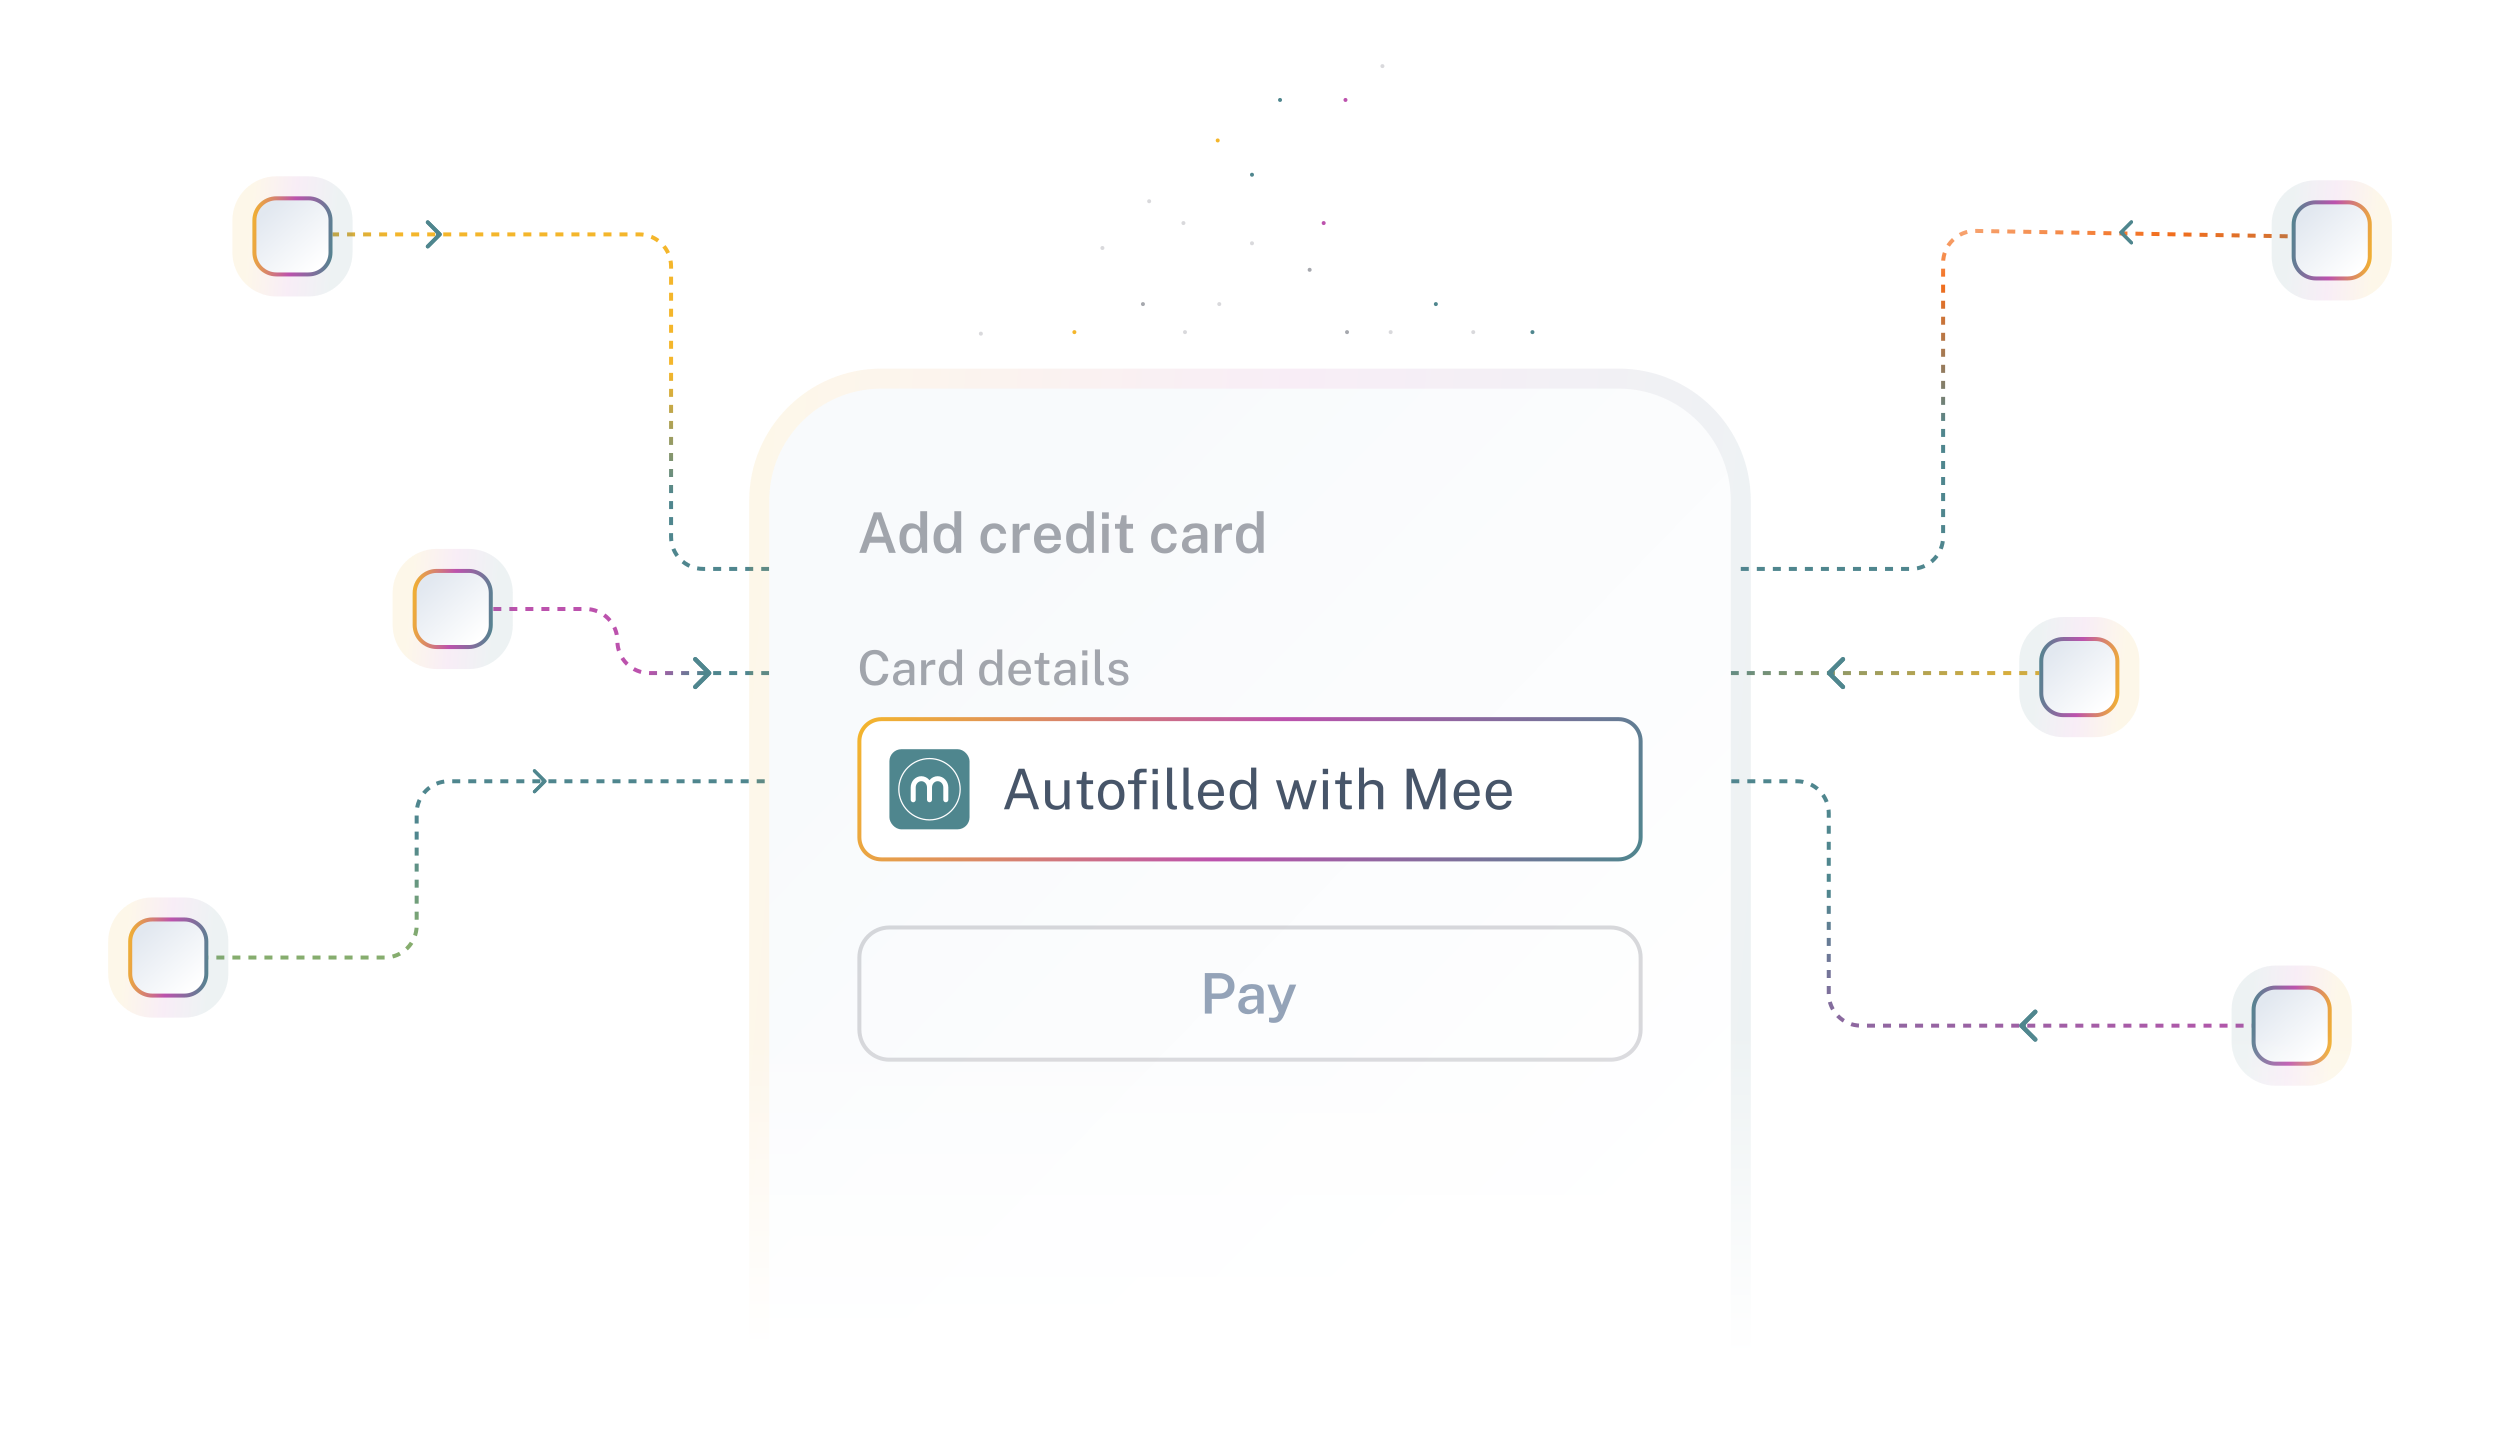 <svg width="624" height="360" viewBox="0 0 624 360" fill="none" xmlns="http://www.w3.org/2000/svg">
<g clip-path="url(#clip0_8013_59)">
<path d="M434.5 142C455.186 142 469.103 142 477.001 142C481.419 142 485 138.418 485 134V65.638C485 61.166 488.666 57.563 493.137 57.639L572.5 59" stroke="url(#paint0_linear_8013_59)" stroke-dasharray="2 2"/>
<path d="M192 168H162.101C157.683 168 154.101 164.419 154.101 160V160C154.101 155.582 150.52 152 146.101 152H113" stroke="url(#paint1_linear_8013_59)" stroke-dasharray="2 2"/>
<path d="M225 260H373.493C377.911 260 381.493 256.419 381.493 252.001C381.493 241.056 381.493 229.603 381.493 218.991" stroke="url(#paint2_linear_8013_59)" stroke-dasharray="2 2"/>
<path d="M432 168.001L518.5 168" stroke="url(#paint3_linear_8013_59)" stroke-dasharray="2 2"/>
<path d="M572 256L464.458 256C460.039 256 456.458 252.419 456.458 248L456.458 203C456.458 198.582 452.876 195 448.458 195L432 195" stroke="url(#paint4_linear_8013_59)" stroke-dasharray="2 2"/>
<g filter="url(#filter0_f_8013_59)">
<path d="M529.119 57.712L531.712 55.119C531.871 54.96 532.129 54.96 532.288 55.119C532.447 55.278 532.447 55.536 532.288 55.696L530.391 57.593C530.123 57.911 530.105 58.087 530.391 58.407L532.288 60.304C532.447 60.464 532.447 60.722 532.288 60.881C532.129 61.04 531.871 61.04 531.712 60.881L529.119 58.288C528.96 58.129 528.96 57.871 529.119 57.712Z" fill="#4F868E"/>
</g>
<path d="M529.119 57.712L531.712 55.119C531.871 54.96 532.129 54.96 532.288 55.119C532.447 55.278 532.447 55.536 532.288 55.696L530.391 57.593C530.123 57.911 530.105 58.087 530.391 58.407L532.288 60.304C532.447 60.464 532.447 60.722 532.288 60.881C532.129 61.04 531.871 61.04 531.712 60.881L529.119 58.288C528.96 58.129 528.96 57.871 529.119 57.712Z" fill="#4F868E"/>
<g filter="url(#filter1_f_8013_59)">
<path d="M428.288 275.004L430.881 272.412C431.04 272.253 431.04 271.995 430.881 271.836C430.721 271.677 430.464 271.677 430.304 271.836L428.407 273.733C428.088 274.001 427.913 274.018 427.592 273.733L425.695 271.836C425.536 271.677 425.278 271.677 425.119 271.836C424.96 271.995 424.96 272.253 425.119 272.412L427.712 275.004C427.871 275.163 428.129 275.163 428.288 275.004Z" fill="#4F868E"/>
</g>
<path d="M428.288 275.004L430.881 272.412C431.04 272.253 431.04 271.995 430.881 271.836C430.721 271.677 430.464 271.677 430.304 271.836L428.407 273.733C428.088 274.001 427.913 274.018 427.592 273.733L425.695 271.836C425.536 271.677 425.278 271.677 425.119 271.836C424.96 271.995 424.96 272.253 425.119 272.412L427.712 275.004C427.871 275.163 428.129 275.163 428.288 275.004Z" fill="#4F868E"/>
<g filter="url(#filter2_f_8013_59)">
<path d="M456.159 167.616L459.616 164.16C459.828 163.947 460.172 163.947 460.384 164.16C460.596 164.372 460.596 164.716 460.384 164.928L457.854 167.457C457.497 167.882 457.474 168.116 457.854 168.544L460.384 171.073C460.596 171.285 460.596 171.629 460.384 171.841C460.172 172.054 459.828 172.054 459.616 171.841L456.159 168.385C455.947 168.172 455.947 167.829 456.159 167.616Z" fill="#4F868E"/>
</g>
<path d="M456.159 167.616L459.616 164.16C459.828 163.947 460.172 163.947 460.384 164.16C460.596 164.372 460.596 164.716 460.384 164.928L457.854 167.457C457.497 167.882 457.474 168.116 457.854 168.544L460.384 171.073C460.596 171.285 460.596 171.629 460.384 171.841C460.172 172.054 459.828 172.054 459.616 171.841L456.159 168.385C455.947 168.172 455.947 167.829 456.159 167.616Z" fill="#4F868E"/>
<path d="M192 142L175.5 142C171.082 142 167.5 138.418 167.5 134L167.5 66.5C167.5 62.082 163.918 58.5 159.5 58.5L73 58.5" stroke="url(#paint5_linear_8013_59)" stroke-dasharray="2 2"/>
<g filter="url(#filter3_f_8013_59)">
<path d="M136.288 194.712L133.695 192.119C133.536 191.96 133.278 191.96 133.119 192.119C132.96 192.278 132.96 192.536 133.119 192.695L135.016 194.593C135.284 194.911 135.302 195.087 135.016 195.407L133.119 197.305C132.96 197.464 132.96 197.722 133.119 197.881C133.278 198.04 133.536 198.04 133.695 197.881L136.288 195.288C136.447 195.129 136.447 194.871 136.288 194.712Z" fill="#4F868E"/>
</g>
<path d="M136.288 194.712L133.695 192.119C133.536 191.96 133.278 191.96 133.119 192.119C132.96 192.278 132.96 192.536 133.119 192.695L135.016 194.593C135.284 194.911 135.302 195.087 135.016 195.407L133.119 197.305C132.96 197.464 132.96 197.722 133.119 197.881C133.278 198.04 133.536 198.04 133.695 197.881L136.288 195.288C136.447 195.129 136.447 194.871 136.288 194.712Z" fill="#4F868E"/>
<g filter="url(#filter4_f_8013_59)">
<path d="M177.384 167.616L173.927 164.159C173.715 163.947 173.371 163.947 173.159 164.159C172.947 164.371 172.947 164.715 173.159 164.927L175.689 167.457C176.046 167.882 176.069 168.116 175.689 168.543L173.159 171.073C172.947 171.285 172.947 171.629 173.159 171.841C173.371 172.053 173.715 172.053 173.927 171.841L177.384 168.384C177.596 168.172 177.596 167.828 177.384 167.616Z" fill="#4F868E"/>
</g>
<path d="M177.384 167.616L173.927 164.159C173.715 163.947 173.371 163.947 173.159 164.159C172.947 164.371 172.947 164.715 173.159 164.927L175.689 167.457C176.046 167.882 176.069 168.116 175.689 168.543L173.159 171.073C172.947 171.285 172.947 171.629 173.159 171.841C173.371 172.053 173.715 172.053 173.927 171.841L177.384 168.384C177.596 168.172 177.596 167.828 177.384 167.616Z" fill="#4F868E"/>
<g filter="url(#filter5_f_8013_59)">
<path d="M110.12 58.164L107.096 55.139C106.91 54.954 106.609 54.954 106.423 55.139C106.238 55.325 106.238 55.626 106.423 55.811L108.637 58.025C108.95 58.397 108.97 58.602 108.637 58.975L106.423 61.189C106.238 61.374 106.238 61.675 106.423 61.861C106.609 62.046 106.91 62.046 107.096 61.861L110.12 58.836C110.306 58.651 110.306 58.349 110.12 58.164Z" fill="#4F868E"/>
</g>
<path d="M110.12 58.164L107.096 55.139C106.91 54.954 106.609 54.954 106.423 55.139C106.238 55.325 106.238 55.626 106.423 55.811L108.637 58.025C108.95 58.397 108.97 58.602 108.637 58.975L106.423 61.189C106.238 61.374 106.238 61.675 106.423 61.861C106.609 62.046 106.91 62.046 107.096 61.861L110.12 58.836C110.306 58.651 110.306 58.349 110.12 58.164Z" fill="#4F868E"/>
<path d="M42 239H96C100.418 239 104 235.418 104 231V203C104 198.582 107.582 195 112 195H192" stroke="url(#paint6_linear_8013_59)" stroke-dasharray="2 2"/>
<g filter="url(#filter6_f_8013_59)">
<path d="M504.159 255.616L507.616 252.159C507.828 251.947 508.172 251.947 508.384 252.159C508.596 252.371 508.596 252.715 508.384 252.927L505.855 255.457C505.497 255.882 505.474 256.116 505.855 256.543L508.384 259.073C508.596 259.285 508.596 259.629 508.384 259.841C508.172 260.053 507.828 260.053 507.616 259.841L504.159 256.384C503.947 256.172 503.947 255.828 504.159 255.616Z" fill="#4F868E"/>
</g>
<path d="M504.159 255.616L507.616 252.159C507.828 251.947 508.172 251.947 508.384 252.159C508.596 252.371 508.596 252.715 508.384 252.927L505.855 255.457C505.497 255.882 505.474 256.116 505.855 256.543L508.384 259.073C508.596 259.285 508.596 259.629 508.384 259.841C508.172 260.053 507.828 260.053 507.616 259.841L504.159 256.384C503.947 256.172 503.947 255.828 504.159 255.616Z" fill="#4F868E"/>
<ellipse cx="345.056" cy="16.5" rx="0.5" ry="0.5" transform="rotate(90 345.056 16.5)" fill="#020617" fill-opacity="0.15"/>
<ellipse cx="244.056" cy="98.282" rx="0.5" ry="0.5" transform="rotate(90 244.056 98.282)" fill="#020617" fill-opacity="0.35"/>
<ellipse cx="255.723" cy="109.172" rx="0.5" ry="0.5" transform="rotate(90 255.723 109.172)" fill="#020617" fill-opacity="0.15"/>
<ellipse cx="244.056" cy="119.283" rx="0.5" ry="0.5" transform="rotate(90 244.056 119.283)" fill="#4F868E"/>
<ellipse cx="347.11" cy="82.9" rx="0.5" ry="0.5" transform="rotate(180 347.11 82.9)" fill="#020617" fill-opacity="0.15"/>
<ellipse cx="367.722" cy="82.9" rx="0.5" ry="0.5" transform="rotate(180 367.722 82.9)" fill="#020617" fill-opacity="0.15"/>
<ellipse cx="382.5" cy="82.9" rx="0.5" ry="0.5" transform="rotate(180 382.5 82.9)" fill="#4F868E"/>
<ellipse cx="336.22" cy="82.9" rx="0.5" ry="0.5" transform="rotate(180 336.22 82.9)" fill="#020617" fill-opacity="0.35"/>
<ellipse cx="358.388" cy="75.9" rx="0.5" ry="0.5" transform="rotate(180 358.388 75.9)" fill="#4F868E"/>
<ellipse cx="312.497" cy="43.613" rx="0.5" ry="0.5" transform="rotate(180 312.497 43.613)" fill="#4F868E"/>
<ellipse cx="319.497" cy="24.946" rx="0.5" ry="0.5" transform="rotate(180 319.497 24.946)" fill="#4F868E"/>
<ellipse cx="326.887" cy="67.344" rx="0.5" ry="0.5" transform="rotate(180 326.887 67.344)" fill="#020617" fill-opacity="0.35"/>
<ellipse cx="295.385" cy="55.677" rx="0.5" ry="0.5" transform="rotate(180 295.385 55.677)" fill="#020617" fill-opacity="0.15"/>
<ellipse cx="303.941" cy="35.057" rx="0.5" ry="0.5" transform="rotate(180 303.941 35.057)" fill="#F4B62B"/>
<ellipse cx="286.829" cy="50.232" rx="0.5" ry="0.5" transform="rotate(180 286.829 50.232)" fill="#020617" fill-opacity="0.15"/>
<ellipse cx="275.162" cy="61.899" rx="0.5" ry="0.5" transform="rotate(180 275.162 61.899)" fill="#020617" fill-opacity="0.15"/>
<ellipse cx="244.828" cy="83.281" rx="0.5" ry="0.5" transform="rotate(180 244.828 83.281)" fill="#020617" fill-opacity="0.15"/>
<ellipse cx="285.279" cy="75.9" rx="0.5" ry="0.5" transform="rotate(180 285.279 75.9)" fill="#020617" fill-opacity="0.35"/>
<ellipse cx="295.774" cy="82.9" rx="0.5" ry="0.5" transform="rotate(180 295.774 82.9)" fill="#020617" fill-opacity="0.15"/>
<ellipse cx="268.168" cy="82.9" rx="0.5" ry="0.5" transform="rotate(180 268.168 82.9)" fill="#F4B62B"/>
<ellipse cx="312.497" cy="60.725" rx="0.5" ry="0.5" transform="rotate(180 312.497 60.725)" fill="#020617" fill-opacity="0.15"/>
<ellipse cx="304.33" cy="75.9" rx="0.5" ry="0.5" transform="rotate(180 304.33 75.9)" fill="#020617" fill-opacity="0.15"/>
<ellipse cx="335.831" cy="24.946" rx="0.5" ry="0.5" transform="rotate(180 335.831 24.946)" fill="#BC52AD"/>
<ellipse cx="330.392" cy="55.677" rx="0.5" ry="0.5" transform="rotate(180 330.392 55.677)" fill="#BC52AD"/>
<path d="M192 125C192 109.536 204.536 97 220 97H404C419.464 97 432 109.536 432 125V339C432 354.464 419.464 367 404 367H220C204.536 367 192 354.464 192 339V125Z" fill="url(#paint7_linear_8013_59)"/>
<path d="M220 94.5C203.155 94.5 189.5 108.155 189.5 125V339C189.5 355.845 203.155 369.5 220 369.5H404C420.845 369.5 434.5 355.845 434.5 339V125C434.5 108.155 420.845 94.5 404 94.5H220Z" stroke="url(#paint8_linear_8013_59)" stroke-opacity="0.1" stroke-width="5"/>
<path d="M214.476 138L218.109 127.878H219.957L223.59 138H221.882L220.979 135.459H217.101L216.191 138H214.476ZM217.507 133.947H220.552L219.033 129.53L217.507 133.947ZM227.581 138.14C226.625 138.14 225.873 137.811 225.327 137.153C224.781 136.495 224.508 135.559 224.508 134.346C224.508 133.59 224.618 132.934 224.837 132.379C225.061 131.819 225.39 131.387 225.824 131.084C226.258 130.776 226.793 130.622 227.427 130.622C227.726 130.622 227.997 130.659 228.239 130.734C228.487 130.804 228.706 130.897 228.897 131.014C229.089 131.131 229.25 131.259 229.38 131.399C229.516 131.539 229.621 131.679 229.695 131.819V127.598H231.41V138H230.15L229.961 136.516C229.901 136.689 229.814 136.871 229.702 137.062C229.595 137.249 229.448 137.424 229.261 137.587C229.079 137.75 228.851 137.883 228.575 137.986C228.3 138.089 227.969 138.14 227.581 138.14ZM227.931 136.887C228.543 136.887 228.988 136.689 229.268 136.292C229.553 135.891 229.695 135.228 229.695 134.304C229.691 133.777 229.625 133.333 229.499 132.974C229.378 132.615 229.191 132.344 228.939 132.162C228.687 131.98 228.358 131.889 227.952 131.889C227.439 131.889 227.017 132.078 226.685 132.456C226.359 132.834 226.195 133.45 226.195 134.304C226.195 135.153 226.347 135.797 226.65 136.236C226.954 136.67 227.381 136.887 227.931 136.887ZM236.087 138.14C235.13 138.14 234.379 137.811 233.833 137.153C233.287 136.495 233.014 135.559 233.014 134.346C233.014 133.59 233.124 132.934 233.343 132.379C233.567 131.819 233.896 131.387 234.33 131.084C234.764 130.776 235.298 130.622 235.933 130.622C236.232 130.622 236.502 130.659 236.745 130.734C236.992 130.804 237.212 130.897 237.403 131.014C237.594 131.131 237.755 131.259 237.886 131.399C238.021 131.539 238.126 131.679 238.201 131.819V127.598H239.916V138H238.656L238.467 136.516C238.406 136.689 238.32 136.871 238.208 137.062C238.101 137.249 237.954 137.424 237.767 137.587C237.585 137.75 237.356 137.883 237.081 137.986C236.806 138.089 236.474 138.14 236.087 138.14ZM236.437 136.887C237.048 136.887 237.494 136.689 237.774 136.292C238.059 135.891 238.201 135.228 238.201 134.304C238.196 133.777 238.131 133.333 238.005 132.974C237.884 132.615 237.697 132.344 237.445 132.162C237.193 131.98 236.864 131.889 236.458 131.889C235.945 131.889 235.522 132.078 235.191 132.456C234.864 132.834 234.701 133.45 234.701 134.304C234.701 135.153 234.853 135.797 235.156 136.236C235.459 136.67 235.886 136.887 236.437 136.887ZM248.157 138.14C247.494 138.14 246.904 137.995 246.386 137.706C245.873 137.412 245.469 136.987 245.175 136.432C244.881 135.872 244.734 135.198 244.734 134.409C244.734 133.658 244.872 133 245.147 132.435C245.427 131.866 245.821 131.422 246.33 131.105C246.843 130.783 247.452 130.622 248.157 130.622C248.722 130.622 249.219 130.734 249.648 130.958C250.077 131.182 250.42 131.492 250.677 131.889C250.938 132.286 251.095 132.736 251.146 133.24H249.697C249.66 133.021 249.578 132.813 249.452 132.617C249.326 132.416 249.156 132.255 248.941 132.134C248.731 132.008 248.474 131.945 248.171 131.945C247.625 131.945 247.184 132.146 246.848 132.547C246.512 132.948 246.344 133.564 246.344 134.395C246.344 135.16 246.503 135.769 246.82 136.222C247.142 136.675 247.602 136.901 248.199 136.901C248.498 136.901 248.754 136.836 248.969 136.705C249.184 136.57 249.352 136.404 249.473 136.208C249.599 136.007 249.678 135.807 249.711 135.606H251.125C251.083 136.096 250.931 136.532 250.67 136.915C250.409 137.298 250.063 137.599 249.634 137.818C249.205 138.033 248.712 138.14 248.157 138.14ZM252.763 138V130.762H254.394V132.33C254.511 131.971 254.677 131.665 254.891 131.413C255.111 131.156 255.367 130.96 255.661 130.825C255.955 130.69 256.275 130.622 256.62 130.622C256.704 130.622 256.786 130.627 256.865 130.636C256.945 130.645 257.003 130.662 257.04 130.685V132.316C256.989 132.293 256.921 132.276 256.837 132.267C256.758 132.258 256.688 132.253 256.627 132.253C256.277 132.225 255.967 132.239 255.696 132.295C255.43 132.351 255.204 132.447 255.017 132.582C254.835 132.713 254.698 132.881 254.604 133.086C254.511 133.287 254.464 133.522 254.464 133.793V138H252.763ZM261.61 138.14C260.915 138.14 260.301 137.993 259.769 137.699C259.242 137.4 258.829 136.976 258.53 136.425C258.236 135.874 258.089 135.219 258.089 134.458C258.089 133.716 258.222 133.058 258.488 132.484C258.759 131.905 259.149 131.45 259.657 131.119C260.171 130.788 260.789 130.622 261.512 130.622C262.226 130.622 262.826 130.774 263.311 131.077C263.797 131.38 264.165 131.805 264.417 132.351C264.669 132.892 264.795 133.527 264.795 134.255V134.773H259.79C259.786 135.184 259.851 135.548 259.986 135.865C260.122 136.182 260.322 136.432 260.588 136.614C260.854 136.791 261.183 136.88 261.575 136.88C261.977 136.88 262.324 136.791 262.618 136.614C262.917 136.432 263.115 136.157 263.213 135.788H264.767C264.683 136.292 264.483 136.719 264.165 137.069C263.853 137.419 263.47 137.685 263.017 137.867C262.569 138.049 262.1 138.14 261.61 138.14ZM259.783 133.716H263.185C263.185 133.366 263.122 133.051 262.996 132.771C262.875 132.486 262.691 132.262 262.443 132.099C262.196 131.931 261.883 131.847 261.505 131.847C261.132 131.847 260.817 131.938 260.56 132.12C260.304 132.302 260.11 132.538 259.979 132.827C259.849 133.112 259.783 133.408 259.783 133.716ZM269.181 138.14C268.224 138.14 267.473 137.811 266.927 137.153C266.381 136.495 266.108 135.559 266.108 134.346C266.108 133.59 266.218 132.934 266.437 132.379C266.661 131.819 266.99 131.387 267.424 131.084C267.858 130.776 268.392 130.622 269.027 130.622C269.326 130.622 269.596 130.659 269.839 130.734C270.086 130.804 270.306 130.897 270.497 131.014C270.688 131.131 270.849 131.259 270.98 131.399C271.115 131.539 271.22 131.679 271.295 131.819V127.598H273.01V138H271.75L271.561 136.516C271.5 136.689 271.414 136.871 271.302 137.062C271.195 137.249 271.048 137.424 270.861 137.587C270.679 137.75 270.45 137.883 270.175 137.986C269.9 138.089 269.568 138.14 269.181 138.14ZM269.531 136.887C270.142 136.887 270.588 136.689 270.868 136.292C271.153 135.891 271.295 135.228 271.295 134.304C271.29 133.777 271.225 133.333 271.099 132.974C270.978 132.615 270.791 132.344 270.539 132.162C270.287 131.98 269.958 131.889 269.552 131.889C269.039 131.889 268.616 132.078 268.285 132.456C267.958 132.834 267.795 133.45 267.795 134.304C267.795 135.153 267.947 135.797 268.25 136.236C268.553 136.67 268.98 136.887 269.531 136.887ZM275.095 138V130.762H276.726V138H275.095ZM275.067 129.495V127.885H276.754V129.495H275.067ZM281.651 138.056C281.077 138.056 280.632 137.981 280.314 137.832C280.002 137.678 279.785 137.461 279.663 137.181C279.542 136.901 279.481 136.567 279.481 136.18V131.966H278.305V130.762H279.53L279.957 128.613H281.182V130.755H282.799V131.966H281.182L281.189 136.117C281.189 136.332 281.213 136.49 281.259 136.593C281.311 136.691 281.39 136.756 281.497 136.789C281.609 136.817 281.756 136.831 281.938 136.831H282.834V137.909C282.736 137.946 282.592 137.979 282.4 138.007C282.214 138.04 281.964 138.056 281.651 138.056ZM290.729 138.14C290.066 138.14 289.476 137.995 288.958 137.706C288.445 137.412 288.041 136.987 287.747 136.432C287.453 135.872 287.306 135.198 287.306 134.409C287.306 133.658 287.444 133 287.719 132.435C287.999 131.866 288.393 131.422 288.902 131.105C289.415 130.783 290.024 130.622 290.729 130.622C291.294 130.622 291.791 130.734 292.22 130.958C292.649 131.182 292.992 131.492 293.249 131.889C293.51 132.286 293.667 132.736 293.718 133.24H292.269C292.232 133.021 292.15 132.813 292.024 132.617C291.898 132.416 291.728 132.255 291.513 132.134C291.303 132.008 291.046 131.945 290.743 131.945C290.197 131.945 289.756 132.146 289.42 132.547C289.084 132.948 288.916 133.564 288.916 134.395C288.916 135.16 289.075 135.769 289.392 136.222C289.714 136.675 290.174 136.901 290.771 136.901C291.07 136.901 291.326 136.836 291.541 136.705C291.756 136.57 291.924 136.404 292.045 136.208C292.171 136.007 292.25 135.807 292.283 135.606H293.697C293.655 136.096 293.503 136.532 293.242 136.915C292.981 137.298 292.635 137.599 292.206 137.818C291.777 138.033 291.284 138.14 290.729 138.14ZM297.428 138.14C296.966 138.14 296.551 138.056 296.182 137.888C295.818 137.715 295.531 137.47 295.321 137.153C295.116 136.831 295.013 136.441 295.013 135.984C295.013 135.186 295.3 134.584 295.874 134.178C296.453 133.772 297.372 133.56 298.632 133.541L299.717 133.513V133.023C299.717 132.64 299.603 132.342 299.374 132.127C299.15 131.908 298.8 131.8 298.324 131.805C297.97 131.81 297.648 131.894 297.358 132.057C297.069 132.216 296.878 132.484 296.784 132.862H295.335C295.363 132.367 295.506 131.954 295.762 131.623C296.024 131.287 296.381 131.037 296.833 130.874C297.286 130.706 297.809 130.622 298.401 130.622C299.092 130.622 299.654 130.713 300.088 130.895C300.522 131.077 300.842 131.341 301.047 131.686C301.253 132.027 301.355 132.44 301.355 132.925V138H299.92L299.78 136.698C299.524 137.244 299.195 137.622 298.793 137.832C298.397 138.037 297.942 138.14 297.428 138.14ZM297.981 136.985C298.191 136.985 298.399 136.948 298.604 136.873C298.81 136.794 298.994 136.689 299.157 136.558C299.325 136.423 299.458 136.273 299.556 136.11C299.659 135.947 299.713 135.776 299.717 135.599V134.458L298.828 134.472C298.39 134.477 298.005 134.523 297.673 134.612C297.347 134.701 297.092 134.843 296.91 135.039C296.728 135.23 296.637 135.487 296.637 135.809C296.637 136.178 296.766 136.467 297.022 136.677C297.279 136.882 297.599 136.985 297.981 136.985ZM303.239 138V130.762H304.87V132.33C304.987 131.971 305.153 131.665 305.367 131.413C305.587 131.156 305.843 130.96 306.137 130.825C306.431 130.69 306.751 130.622 307.096 130.622C307.18 130.622 307.262 130.627 307.341 130.636C307.421 130.645 307.479 130.662 307.516 130.685V132.316C307.465 132.293 307.397 132.276 307.313 132.267C307.234 132.258 307.164 132.253 307.103 132.253C306.753 132.225 306.443 132.239 306.172 132.295C305.906 132.351 305.68 132.447 305.493 132.582C305.311 132.713 305.174 132.881 305.08 133.086C304.987 133.287 304.94 133.522 304.94 133.793V138H303.239ZM311.575 138.14C310.619 138.14 309.867 137.811 309.321 137.153C308.775 136.495 308.502 135.559 308.502 134.346C308.502 133.59 308.612 132.934 308.831 132.379C309.055 131.819 309.384 131.387 309.818 131.084C310.252 130.776 310.787 130.622 311.421 130.622C311.72 130.622 311.991 130.659 312.233 130.734C312.481 130.804 312.7 130.897 312.891 131.014C313.083 131.131 313.244 131.259 313.374 131.399C313.51 131.539 313.615 131.679 313.689 131.819V127.598H315.404V138H314.144L313.955 136.516C313.895 136.689 313.808 136.871 313.696 137.062C313.589 137.249 313.442 137.424 313.255 137.587C313.073 137.75 312.845 137.883 312.569 137.986C312.294 138.089 311.963 138.14 311.575 138.14ZM311.925 136.887C312.537 136.887 312.982 136.689 313.262 136.292C313.547 135.891 313.689 135.228 313.689 134.304C313.685 133.777 313.619 133.333 313.493 132.974C313.372 132.615 313.185 132.344 312.933 132.162C312.681 131.98 312.352 131.889 311.946 131.889C311.433 131.889 311.011 132.078 310.679 132.456C310.353 132.834 310.189 133.45 310.189 134.304C310.189 135.153 310.341 135.797 310.644 136.236C310.948 136.67 311.375 136.887 311.925 136.887Z" fill="#020617" fill-opacity="0.35"/>
<path d="M218.38 171.12C217.596 171.12 216.924 170.94 216.364 170.58C215.804 170.216 215.374 169.7 215.074 169.032C214.778 168.36 214.63 167.556 214.63 166.62C214.63 165.688 214.778 164.894 215.074 164.238C215.37 163.578 215.798 163.074 216.358 162.726C216.918 162.378 217.592 162.204 218.38 162.204C219.004 162.204 219.558 162.332 220.042 162.588C220.526 162.844 220.914 163.188 221.206 163.62C221.502 164.052 221.678 164.53 221.734 165.054H220.366C220.306 164.726 220.19 164.43 220.018 164.166C219.85 163.898 219.626 163.688 219.346 163.536C219.066 163.38 218.734 163.302 218.35 163.302C217.858 163.302 217.44 163.418 217.096 163.65C216.752 163.882 216.49 164.244 216.31 164.736C216.134 165.228 216.046 165.862 216.046 166.638C216.046 167.81 216.244 168.668 216.64 169.212C217.036 169.752 217.606 170.022 218.35 170.022C218.734 170.022 219.066 169.94 219.346 169.776C219.626 169.608 219.85 169.386 220.018 169.11C220.19 168.83 220.306 168.526 220.366 168.198H221.734C221.686 168.578 221.586 168.944 221.434 169.296C221.282 169.644 221.07 169.956 220.798 170.232C220.53 170.508 220.196 170.726 219.796 170.886C219.396 171.042 218.924 171.12 218.38 171.12ZM224.95 171.12C224.55 171.12 224.194 171.048 223.882 170.904C223.574 170.76 223.332 170.552 223.156 170.28C222.98 170.008 222.892 169.68 222.892 169.296C222.892 168.608 223.134 168.094 223.618 167.754C224.106 167.414 224.886 167.234 225.958 167.214L226.978 167.184V166.734C226.978 166.378 226.872 166.098 226.66 165.894C226.448 165.69 226.12 165.59 225.676 165.594C225.348 165.594 225.054 165.67 224.794 165.822C224.534 165.974 224.364 166.224 224.284 166.572H223.174C223.198 166.16 223.316 165.814 223.528 165.534C223.744 165.25 224.04 165.036 224.416 164.892C224.792 164.748 225.232 164.676 225.736 164.676C226.304 164.676 226.77 164.754 227.134 164.91C227.498 165.062 227.768 165.286 227.944 165.582C228.124 165.878 228.214 166.238 228.214 166.662V171H227.122L227.026 169.86C226.794 170.336 226.5 170.666 226.144 170.85C225.788 171.03 225.39 171.12 224.95 171.12ZM225.352 170.226C225.548 170.226 225.742 170.192 225.934 170.124C226.126 170.052 226.3 169.956 226.456 169.836C226.612 169.712 226.736 169.574 226.828 169.422C226.924 169.27 226.974 169.114 226.978 168.954V167.928L226.138 167.946C225.71 167.95 225.346 167.994 225.046 168.078C224.75 168.162 224.522 168.292 224.362 168.468C224.206 168.644 224.128 168.878 224.128 169.17C224.128 169.502 224.242 169.762 224.47 169.95C224.702 170.134 224.996 170.226 225.352 170.226ZM229.92 171V164.796H231.15V166.068C231.254 165.764 231.398 165.51 231.582 165.306C231.77 165.098 231.988 164.942 232.236 164.838C232.484 164.73 232.746 164.676 233.022 164.676C233.106 164.676 233.186 164.682 233.262 164.694C233.338 164.702 233.398 164.718 233.442 164.742V165.978C233.39 165.954 233.322 165.938 233.238 165.93C233.158 165.922 233.088 165.916 233.028 165.912C232.756 165.892 232.508 165.906 232.284 165.954C232.06 166.002 231.866 166.082 231.702 166.194C231.542 166.306 231.418 166.452 231.33 166.632C231.246 166.812 231.204 167.024 231.204 167.268V171H229.92ZM236.953 171.12C236.141 171.12 235.499 170.842 235.027 170.286C234.559 169.726 234.325 168.92 234.325 167.868C234.325 167.224 234.419 166.664 234.607 166.188C234.799 165.708 235.081 165.336 235.453 165.072C235.825 164.808 236.289 164.676 236.845 164.676C237.121 164.676 237.369 164.71 237.589 164.778C237.809 164.846 238.001 164.934 238.165 165.042C238.329 165.15 238.467 165.266 238.579 165.39C238.691 165.514 238.775 165.63 238.831 165.738V162.084H240.127V171H239.161L239.017 169.728C238.973 169.864 238.905 170.012 238.813 170.172C238.725 170.332 238.601 170.484 238.441 170.628C238.285 170.772 238.085 170.89 237.841 170.982C237.597 171.074 237.301 171.12 236.953 171.12ZM237.199 170.154C237.775 170.154 238.191 169.974 238.447 169.614C238.703 169.25 238.831 168.654 238.831 167.826C238.827 167.358 238.769 166.962 238.657 166.638C238.549 166.314 238.377 166.07 238.141 165.906C237.909 165.738 237.603 165.654 237.223 165.654C236.747 165.654 236.357 165.826 236.053 166.17C235.753 166.51 235.603 167.062 235.603 167.826C235.603 168.578 235.739 169.154 236.011 169.554C236.287 169.954 236.683 170.154 237.199 170.154ZM246.999 171.12C246.187 171.12 245.545 170.842 245.073 170.286C244.605 169.726 244.371 168.92 244.371 167.868C244.371 167.224 244.465 166.664 244.653 166.188C244.845 165.708 245.127 165.336 245.499 165.072C245.871 164.808 246.335 164.676 246.891 164.676C247.167 164.676 247.415 164.71 247.635 164.778C247.855 164.846 248.047 164.934 248.211 165.042C248.375 165.15 248.513 165.266 248.625 165.39C248.737 165.514 248.821 165.63 248.877 165.738V162.084H250.173V171H249.207L249.063 169.728C249.019 169.864 248.951 170.012 248.859 170.172C248.771 170.332 248.647 170.484 248.487 170.628C248.331 170.772 248.131 170.89 247.887 170.982C247.643 171.074 247.347 171.12 246.999 171.12ZM247.245 170.154C247.821 170.154 248.237 169.974 248.493 169.614C248.749 169.25 248.877 168.654 248.877 167.826C248.873 167.358 248.815 166.962 248.703 166.638C248.595 166.314 248.423 166.07 248.187 165.906C247.955 165.738 247.649 165.654 247.269 165.654C246.793 165.654 246.403 165.826 246.099 166.17C245.799 166.51 245.649 167.062 245.649 167.826C245.649 168.578 245.785 169.154 246.057 169.554C246.333 169.954 246.729 170.154 247.245 170.154ZM254.656 171.12C254.068 171.12 253.55 170.994 253.102 170.742C252.654 170.486 252.304 170.122 252.052 169.65C251.804 169.178 251.68 168.616 251.68 167.964C251.68 167.32 251.794 166.752 252.022 166.26C252.25 165.764 252.58 165.376 253.012 165.096C253.444 164.816 253.964 164.676 254.572 164.676C255.168 164.676 255.672 164.804 256.084 165.06C256.496 165.316 256.808 165.676 257.02 166.14C257.232 166.6 257.338 167.144 257.338 167.772V168.198H252.97C252.966 168.57 253.026 168.904 253.15 169.2C253.274 169.492 253.458 169.724 253.702 169.896C253.95 170.064 254.258 170.148 254.626 170.148C254.998 170.148 255.318 170.064 255.586 169.896C255.858 169.728 256.036 169.478 256.12 169.146H257.308C257.236 169.57 257.066 169.93 256.798 170.226C256.53 170.522 256.208 170.746 255.832 170.898C255.456 171.046 255.064 171.12 254.656 171.12ZM252.97 167.364H256.114C256.114 167.04 256.058 166.746 255.946 166.482C255.834 166.214 255.662 166.004 255.43 165.852C255.202 165.696 254.914 165.618 254.566 165.618C254.21 165.618 253.914 165.704 253.678 165.876C253.442 166.048 253.264 166.268 253.144 166.536C253.028 166.804 252.97 167.08 252.97 167.364ZM260.984 171.042C260.524 171.042 260.168 170.98 259.916 170.856C259.664 170.732 259.488 170.554 259.388 170.322C259.288 170.086 259.238 169.802 259.238 169.47V165.72H258.23V164.796H259.28L259.592 162.972H260.528V164.79H261.92V165.72H260.528L260.534 169.422C260.534 169.626 260.554 169.776 260.594 169.872C260.638 169.964 260.71 170.024 260.81 170.052C260.914 170.076 261.054 170.088 261.23 170.088H261.95V170.922C261.874 170.954 261.756 170.982 261.596 171.006C261.44 171.03 261.236 171.042 260.984 171.042ZM265.155 171.12C264.755 171.12 264.399 171.048 264.087 170.904C263.779 170.76 263.537 170.552 263.361 170.28C263.185 170.008 263.097 169.68 263.097 169.296C263.097 168.608 263.339 168.094 263.823 167.754C264.311 167.414 265.091 167.234 266.163 167.214L267.183 167.184V166.734C267.183 166.378 267.077 166.098 266.865 165.894C266.653 165.69 266.325 165.59 265.881 165.594C265.553 165.594 265.259 165.67 264.999 165.822C264.739 165.974 264.569 166.224 264.489 166.572H263.379C263.403 166.16 263.521 165.814 263.733 165.534C263.949 165.25 264.245 165.036 264.621 164.892C264.997 164.748 265.437 164.676 265.941 164.676C266.509 164.676 266.975 164.754 267.339 164.91C267.703 165.062 267.973 165.286 268.149 165.582C268.329 165.878 268.419 166.238 268.419 166.662V171H267.327L267.231 169.86C266.999 170.336 266.705 170.666 266.349 170.85C265.993 171.03 265.595 171.12 265.155 171.12ZM265.557 170.226C265.753 170.226 265.947 170.192 266.139 170.124C266.331 170.052 266.505 169.956 266.661 169.836C266.817 169.712 266.941 169.574 267.033 169.422C267.129 169.27 267.179 169.114 267.183 168.954V167.928L266.343 167.946C265.915 167.95 265.551 167.994 265.251 168.078C264.955 168.162 264.727 168.292 264.567 168.468C264.411 168.644 264.333 168.878 264.333 169.17C264.333 169.502 264.447 169.762 264.675 169.95C264.907 170.134 265.201 170.226 265.557 170.226ZM270.155 171V164.796H271.391V171H270.155ZM270.125 163.596V162.33H271.415V163.596H270.125ZM274.97 171.084C274.602 171.084 274.306 171.036 274.082 170.94C273.862 170.844 273.694 170.716 273.578 170.556C273.462 170.392 273.384 170.208 273.344 170.004C273.308 169.796 273.29 169.582 273.29 169.362V162.084H274.556V169.23C274.556 169.518 274.612 169.738 274.724 169.89C274.84 170.042 275.016 170.128 275.252 170.148L275.576 170.16V170.976C275.476 171.008 275.372 171.034 275.264 171.054C275.16 171.074 275.062 171.084 274.97 171.084ZM279.223 171.12C278.791 171.12 278.385 171.052 278.005 170.916C277.629 170.78 277.313 170.566 277.057 170.274C276.805 169.982 276.647 169.608 276.583 169.152H277.729C277.781 169.388 277.879 169.584 278.023 169.74C278.171 169.892 278.347 170.006 278.551 170.082C278.759 170.154 278.981 170.19 279.217 170.19C279.609 170.19 279.927 170.12 280.171 169.98C280.415 169.836 280.537 169.616 280.537 169.32C280.537 169.108 280.471 168.938 280.339 168.81C280.207 168.682 280.001 168.588 279.721 168.528L278.485 168.234C277.973 168.114 277.563 167.924 277.255 167.664C276.947 167.4 276.791 167.032 276.787 166.56C276.787 166.196 276.877 165.872 277.057 165.588C277.241 165.304 277.513 165.082 277.873 164.922C278.237 164.758 278.685 164.676 279.217 164.676C279.917 164.676 280.479 164.832 280.903 165.144C281.331 165.456 281.551 165.908 281.563 166.5H280.453C280.413 166.216 280.283 165.994 280.063 165.834C279.847 165.67 279.561 165.588 279.205 165.588C278.837 165.588 278.535 165.662 278.299 165.81C278.063 165.954 277.945 166.176 277.945 166.476C277.945 166.68 278.031 166.842 278.203 166.962C278.379 167.078 278.637 167.174 278.977 167.25L280.153 167.544C280.457 167.624 280.707 167.73 280.903 167.862C281.099 167.99 281.253 168.132 281.365 168.288C281.477 168.444 281.555 168.606 281.599 168.774C281.647 168.942 281.671 169.1 281.671 169.248C281.671 169.64 281.571 169.976 281.371 170.256C281.175 170.532 280.895 170.746 280.531 170.898C280.167 171.046 279.731 171.12 279.223 171.12Z" fill="#020617" fill-opacity="0.35"/>
<path d="M214.5 185C214.5 181.962 216.962 179.5 220 179.5H404C407.038 179.5 409.5 181.962 409.5 185V209C409.5 212.038 407.038 214.5 404 214.5H220C216.962 214.5 214.5 212.038 214.5 209V185Z" fill="white"/>
<path d="M214.5 185C214.5 181.962 216.962 179.5 220 179.5H404C407.038 179.5 409.5 181.962 409.5 185V209C409.5 212.038 407.038 214.5 404 214.5H220C216.962 214.5 214.5 212.038 214.5 209V185Z" stroke="url(#paint9_linear_8013_59)"/>
<g clip-path="url(#clip1_8013_59)">
<path d="M242 187H222V207H242V187Z" fill="#4F868E"/>
<path d="M234.033 193.737C233.641 193.739 233.253 193.831 232.901 194.005C232.549 194.179 232.241 194.43 232 194.741C231.759 194.431 231.451 194.179 231.099 194.005C230.747 193.831 230.36 193.74 229.968 193.737C228.503 193.737 227.312 194.997 227.312 196.548V199.622C227.312 199.788 227.378 199.947 227.496 200.064C227.613 200.181 227.772 200.247 227.938 200.247C228.103 200.247 228.262 200.181 228.379 200.064C228.497 199.947 228.562 199.788 228.562 199.622V196.546C228.562 195.684 229.195 194.984 229.972 194.984C230.749 194.984 231.381 195.686 231.381 196.546V199.62C231.381 199.786 231.447 199.945 231.564 200.062C231.682 200.179 231.84 200.245 232.006 200.245C232.172 200.245 232.331 200.179 232.448 200.062C232.565 199.945 232.631 199.786 232.631 199.62V196.546C232.631 195.684 233.264 194.984 234.041 194.984C234.818 194.984 235.45 195.686 235.45 196.546V199.62C235.45 199.786 235.516 199.945 235.633 200.062C235.75 200.179 235.909 200.245 236.075 200.245C236.241 200.245 236.4 200.179 236.517 200.062C236.634 199.945 236.7 199.786 236.7 199.62V196.546C236.689 194.997 235.498 193.737 234.033 193.737Z" fill="white"/>
<path d="M232 189.18C229.929 189.183 227.943 190.006 226.478 191.47C225.014 192.935 224.19 194.92 224.188 196.99C224.19 199.061 225.014 201.046 226.478 202.51C227.943 203.974 229.929 204.798 232 204.8C234.071 204.798 236.057 203.974 237.522 202.51C238.986 201.046 239.81 199.061 239.812 196.99C239.81 194.92 238.986 192.935 237.522 191.47C236.057 190.006 234.071 189.183 232 189.18ZM232 204.488C230.012 204.486 228.105 203.695 226.699 202.289C225.293 200.884 224.502 198.978 224.5 196.99C224.502 195.002 225.293 193.097 226.699 191.691C228.105 190.285 230.012 189.495 232 189.493C233.988 189.495 235.895 190.285 237.301 191.691C238.707 193.097 239.498 195.002 239.5 196.99C239.498 198.978 238.707 200.884 237.301 202.289C235.895 203.695 233.988 204.486 232 204.488Z" fill="white"/>
</g>
<path d="M250.581 202L254.242 191.878H255.705L259.366 202H258.043L257.049 199.228H252.898L251.897 202H250.581ZM253.241 198.038H256.692L254.97 193.145L253.241 198.038ZM263.617 202.14C263.239 202.135 262.882 202.082 262.546 201.979C262.215 201.872 261.921 201.715 261.664 201.51C261.408 201.305 261.205 201.05 261.055 200.747C260.911 200.439 260.838 200.082 260.838 199.676V194.762H262.133V199.543C262.133 200.014 262.278 200.397 262.567 200.691C262.861 200.985 263.302 201.132 263.89 201.132C264.422 201.132 264.849 200.994 265.171 200.719C265.498 200.439 265.661 200.024 265.661 199.473V194.762H266.949V202H265.92L265.787 200.614C265.699 200.978 265.547 201.272 265.332 201.496C265.122 201.72 264.868 201.886 264.569 201.993C264.275 202.096 263.958 202.145 263.617 202.14ZM271.801 202.035C271.302 202.035 270.915 201.967 270.639 201.832C270.364 201.697 270.17 201.496 270.058 201.23C269.951 200.964 269.897 200.637 269.897 200.25V195.707H268.721V194.762H269.932L270.247 192.655H271.199V194.755H272.83V195.707H271.199V200.208C271.199 200.465 271.225 200.654 271.276 200.775C271.332 200.892 271.423 200.966 271.549 200.999C271.675 201.032 271.853 201.048 272.081 201.048H272.872V201.916C272.784 201.949 272.648 201.977 272.466 202C272.289 202.023 272.067 202.035 271.801 202.035ZM277.366 202.14C276.699 202.14 276.116 201.998 275.616 201.713C275.122 201.424 274.737 201.001 274.461 200.446C274.186 199.891 274.048 199.212 274.048 198.409C274.048 197.653 274.177 196.99 274.433 196.421C274.69 195.852 275.066 195.411 275.56 195.098C276.055 194.781 276.659 194.622 277.373 194.622C278.041 194.622 278.619 194.769 279.109 195.063C279.599 195.352 279.98 195.779 280.25 196.344C280.526 196.909 280.663 197.597 280.663 198.409C280.663 199.146 280.537 199.795 280.285 200.355C280.033 200.915 279.662 201.354 279.172 201.671C278.687 201.984 278.085 202.14 277.366 202.14ZM277.373 201.118C277.803 201.118 278.167 201.008 278.465 200.789C278.764 200.57 278.99 200.255 279.144 199.844C279.303 199.433 279.382 198.946 279.382 198.381C279.382 197.863 279.312 197.399 279.172 196.988C279.037 196.573 278.822 196.244 278.528 196.001C278.234 195.758 277.849 195.637 277.373 195.637C276.935 195.637 276.564 195.747 276.26 195.966C275.957 196.181 275.726 196.493 275.567 196.904C275.413 197.315 275.336 197.807 275.336 198.381C275.336 198.89 275.404 199.352 275.539 199.767C275.679 200.182 275.899 200.511 276.197 200.754C276.501 200.997 276.893 201.118 277.373 201.118ZM283.092 202V195.707H281.559V194.762H283.092V193.642C283.092 193.068 283.237 192.632 283.526 192.333C283.82 192.03 284.259 191.878 284.842 191.878H286.207L286.214 192.795H285.136C284.838 192.795 284.635 192.874 284.527 193.033C284.42 193.192 284.366 193.432 284.366 193.754V194.762H286.144V195.707H284.387V202H283.092ZM287.705 202V194.762H288.958V202H287.705ZM287.67 193.229V191.885H288.993V193.229H287.67ZM293.115 202.091C292.723 202.091 292.406 202.037 292.163 201.93C291.925 201.823 291.741 201.678 291.61 201.496C291.484 201.314 291.398 201.106 291.351 200.873C291.309 200.635 291.288 200.39 291.288 200.138V191.598H292.562V200.012C292.562 200.376 292.632 200.649 292.772 200.831C292.917 201.013 293.118 201.113 293.374 201.132L293.766 201.139V201.979C293.659 202.012 293.547 202.037 293.43 202.056C293.314 202.079 293.209 202.091 293.115 202.091ZM297.218 202.091C296.826 202.091 296.509 202.037 296.266 201.93C296.028 201.823 295.844 201.678 295.713 201.496C295.587 201.314 295.501 201.106 295.454 200.873C295.412 200.635 295.391 200.39 295.391 200.138V191.598H296.665V200.012C296.665 200.376 296.735 200.649 296.875 200.831C297.02 201.013 297.221 201.113 297.477 201.132L297.869 201.139V201.979C297.762 202.012 297.65 202.037 297.533 202.056C297.417 202.079 297.312 202.091 297.218 202.091ZM302.417 202.14C301.745 202.14 301.152 201.993 300.639 201.699C300.126 201.405 299.724 200.983 299.435 200.432C299.146 199.881 299.001 199.221 299.001 198.451C299.001 197.69 299.132 197.023 299.393 196.449C299.654 195.875 300.032 195.427 300.527 195.105C301.026 194.783 301.626 194.622 302.326 194.622C303.007 194.622 303.584 194.769 304.055 195.063C304.526 195.357 304.883 195.772 305.126 196.309C305.373 196.841 305.497 197.473 305.497 198.206V198.682H300.31C300.31 199.139 300.385 199.555 300.534 199.928C300.688 200.297 300.919 200.591 301.227 200.81C301.535 201.029 301.925 201.139 302.396 201.139C302.858 201.139 303.255 201.032 303.586 200.817C303.922 200.602 304.137 200.292 304.23 199.886H305.448C305.364 200.376 305.168 200.789 304.86 201.125C304.557 201.461 304.19 201.715 303.761 201.888C303.336 202.056 302.888 202.14 302.417 202.14ZM300.317 197.807H304.251C304.251 197.392 304.181 197.018 304.041 196.687C303.901 196.351 303.686 196.087 303.397 195.896C303.112 195.7 302.753 195.602 302.319 195.602C301.866 195.602 301.491 195.712 301.192 195.931C300.893 196.146 300.672 196.423 300.527 196.764C300.382 197.1 300.312 197.448 300.317 197.807ZM309.997 202.14C309.054 202.14 308.307 201.818 307.757 201.174C307.211 200.53 306.938 199.59 306.938 198.353C306.938 197.602 307.047 196.946 307.267 196.386C307.486 195.826 307.815 195.392 308.254 195.084C308.692 194.776 309.238 194.622 309.892 194.622C310.242 194.622 310.55 194.666 310.816 194.755C311.082 194.844 311.313 194.956 311.509 195.091C311.705 195.226 311.863 195.366 311.985 195.511C312.111 195.656 312.204 195.789 312.265 195.91V191.598H313.574V202H312.58L312.44 200.516C312.393 200.656 312.318 200.819 312.216 201.006C312.113 201.188 311.968 201.368 311.782 201.545C311.6 201.718 311.362 201.86 311.068 201.972C310.774 202.084 310.417 202.14 309.997 202.14ZM310.228 201.146C310.956 201.146 311.476 200.924 311.789 200.481C312.106 200.033 312.265 199.303 312.265 198.29C312.26 197.725 312.19 197.245 312.055 196.848C311.919 196.451 311.705 196.15 311.411 195.945C311.121 195.735 310.734 195.63 310.249 195.63C309.656 195.63 309.173 195.842 308.8 196.267C308.426 196.692 308.24 197.366 308.24 198.29C308.24 199.195 308.408 199.898 308.744 200.397C309.08 200.896 309.574 201.146 310.228 201.146ZM320.706 202L318.466 194.762H319.67L321.322 200.327H321.434L323.065 194.762H324.045L325.739 200.313H325.858L327.44 194.762H328.658L326.46 202H325.186L323.541 196.659L321.966 202H320.706ZM330.202 202V194.762H331.455V202H330.202ZM330.167 193.229V191.885H331.49V193.229H330.167ZM336.349 202.035C335.85 202.035 335.462 201.967 335.187 201.832C334.912 201.697 334.718 201.496 334.606 201.23C334.499 200.964 334.445 200.637 334.445 200.25V195.707H333.269V194.762H334.48L334.795 192.655H335.747V194.755H337.378V195.707H335.747V200.208C335.747 200.465 335.773 200.654 335.824 200.775C335.88 200.892 335.971 200.966 336.097 200.999C336.223 201.032 336.4 201.048 336.629 201.048H337.42V201.916C337.331 201.949 337.196 201.977 337.014 202C336.837 202.023 336.615 202.035 336.349 202.035ZM339.208 202V191.598H340.468V195.826C340.589 195.625 340.752 195.439 340.958 195.266C341.163 195.089 341.413 194.946 341.707 194.839C342.001 194.727 342.341 194.671 342.729 194.671C343.2 194.671 343.627 194.76 344.01 194.937C344.392 195.11 344.696 195.357 344.92 195.679C345.144 196.001 345.256 196.384 345.256 196.827V202H343.961V197.086C343.961 196.652 343.811 196.318 343.513 196.085C343.219 195.847 342.834 195.728 342.358 195.728C342.036 195.728 341.732 195.782 341.448 195.889C341.163 195.992 340.932 196.15 340.755 196.365C340.582 196.575 340.496 196.843 340.496 197.17V202H339.208ZM351.084 202V191.878H352.876L355.928 200.236L359.022 191.878H360.807V202H359.47V193.817L356.537 202H355.326L352.414 193.894V202H351.084ZM366.252 202.14C365.58 202.14 364.987 201.993 364.474 201.699C363.961 201.405 363.559 200.983 363.27 200.432C362.981 199.881 362.836 199.221 362.836 198.451C362.836 197.69 362.967 197.023 363.228 196.449C363.489 195.875 363.867 195.427 364.362 195.105C364.861 194.783 365.461 194.622 366.161 194.622C366.842 194.622 367.419 194.769 367.89 195.063C368.361 195.357 368.718 195.772 368.961 196.309C369.208 196.841 369.332 197.473 369.332 198.206V198.682H364.145C364.145 199.139 364.22 199.555 364.369 199.928C364.523 200.297 364.754 200.591 365.062 200.81C365.37 201.029 365.76 201.139 366.231 201.139C366.693 201.139 367.09 201.032 367.421 200.817C367.757 200.602 367.972 200.292 368.065 199.886H369.283C369.199 200.376 369.003 200.789 368.695 201.125C368.392 201.461 368.025 201.715 367.596 201.888C367.171 202.056 366.723 202.14 366.252 202.14ZM364.152 197.807H368.086C368.086 197.392 368.016 197.018 367.876 196.687C367.736 196.351 367.521 196.087 367.232 195.896C366.947 195.7 366.588 195.602 366.154 195.602C365.701 195.602 365.326 195.712 365.027 195.931C364.728 196.146 364.507 196.423 364.362 196.764C364.217 197.1 364.147 197.448 364.152 197.807ZM374.252 202.14C373.58 202.14 372.987 201.993 372.474 201.699C371.96 201.405 371.559 200.983 371.27 200.432C370.98 199.881 370.836 199.221 370.836 198.451C370.836 197.69 370.966 197.023 371.228 196.449C371.489 195.875 371.867 195.427 372.362 195.105C372.861 194.783 373.461 194.622 374.161 194.622C374.842 194.622 375.418 194.769 375.89 195.063C376.361 195.357 376.718 195.772 376.961 196.309C377.208 196.841 377.332 197.473 377.332 198.206V198.682H372.145C372.145 199.139 372.219 199.555 372.369 199.928C372.523 200.297 372.754 200.591 373.062 200.81C373.37 201.029 373.759 201.139 374.231 201.139C374.693 201.139 375.089 201.032 375.421 200.817C375.757 200.602 375.971 200.292 376.065 199.886H377.283C377.199 200.376 377.003 200.789 376.695 201.125C376.391 201.461 376.025 201.715 375.596 201.888C375.171 202.056 374.723 202.14 374.252 202.14ZM372.152 197.807H376.086C376.086 197.392 376.016 197.018 375.876 196.687C375.736 196.351 375.521 196.087 375.232 195.896C374.947 195.7 374.588 195.602 374.154 195.602C373.701 195.602 373.325 195.712 373.027 195.931C372.728 196.146 372.506 196.423 372.362 196.764C372.217 197.1 372.147 197.448 372.152 197.807Z" fill="#475569"/>
<path d="M214.5 239C214.5 234.858 217.858 231.5 222 231.5H402C406.142 231.5 409.5 234.858 409.5 239V257C409.5 261.142 406.142 264.5 402 264.5H222C217.858 264.5 214.5 261.142 214.5 257V239Z" stroke="#020617" stroke-opacity="0.15"/>
<path d="M300.725 253V242.878H304.316C305.044 242.878 305.695 243.004 306.269 243.256C306.848 243.503 307.303 243.87 307.634 244.355C307.965 244.84 308.131 245.438 308.131 246.147C308.131 246.814 307.979 247.386 307.676 247.862C307.377 248.338 306.96 248.702 306.423 248.954C305.886 249.206 305.259 249.332 304.54 249.332H302.454V253H300.725ZM302.44 247.967H304.498C305.091 247.967 305.574 247.79 305.947 247.435C306.325 247.08 306.514 246.618 306.514 246.049C306.514 245.47 306.318 245.022 305.926 244.705C305.534 244.383 305.042 244.222 304.449 244.222H302.44V247.967ZM311.488 253.14C311.026 253.14 310.611 253.056 310.242 252.888C309.878 252.715 309.591 252.47 309.381 252.153C309.176 251.831 309.073 251.441 309.073 250.984C309.073 250.186 309.36 249.584 309.934 249.178C310.513 248.772 311.432 248.56 312.692 248.541L313.777 248.513V248.023C313.777 247.64 313.663 247.342 313.434 247.127C313.21 246.908 312.86 246.8 312.384 246.805C312.03 246.81 311.708 246.894 311.418 247.057C311.129 247.216 310.938 247.484 310.844 247.862H309.395C309.423 247.367 309.566 246.954 309.822 246.623C310.084 246.287 310.441 246.037 310.893 245.874C311.346 245.706 311.869 245.622 312.461 245.622C313.152 245.622 313.714 245.713 314.148 245.895C314.582 246.077 314.902 246.341 315.107 246.686C315.313 247.027 315.415 247.44 315.415 247.925V253H313.98L313.84 251.698C313.584 252.244 313.255 252.622 312.853 252.832C312.457 253.037 312.002 253.14 311.488 253.14ZM312.041 251.985C312.251 251.985 312.459 251.948 312.664 251.873C312.87 251.794 313.054 251.689 313.217 251.558C313.385 251.423 313.518 251.273 313.616 251.11C313.719 250.947 313.773 250.776 313.777 250.599V249.458L312.888 249.472C312.45 249.477 312.065 249.523 311.733 249.612C311.407 249.701 311.152 249.843 310.97 250.039C310.788 250.23 310.697 250.487 310.697 250.809C310.697 251.178 310.826 251.467 311.082 251.677C311.339 251.882 311.659 251.985 312.041 251.985ZM317.998 255.31C317.532 255.31 317.207 255.273 317.025 255.198C316.843 255.128 316.752 255.093 316.752 255.093V254.001L317.48 254.022C317.774 254.036 318.012 254.02 318.194 253.973C318.381 253.926 318.526 253.861 318.628 253.777C318.731 253.698 318.806 253.611 318.852 253.518C318.904 253.429 318.943 253.352 318.971 253.287L319.16 252.755L316.339 245.762H318.033L319.958 250.879L321.876 245.762H323.542L320.56 253.266C320.336 253.812 320.094 254.232 319.832 254.526C319.576 254.825 319.293 255.03 318.985 255.142C318.682 255.254 318.353 255.31 317.998 255.31Z" fill="#94A3B8"/>
<path d="M572 56C572 52.686 574.686 50 578 50H586C589.314 50 592 52.686 592 56V64C592 67.314 589.314 70 586 70H578C574.686 70 572 67.314 572 64V56Z" fill="url(#paint10_linear_8013_59)"/>
<path d="M578 47.5C573.306 47.5 569.5 51.306 569.5 56V64C569.5 68.694 573.306 72.5 578 72.5H586C590.694 72.5 594.5 68.694 594.5 64V56C594.5 51.306 590.694 47.5 586 47.5H578Z" stroke="url(#paint11_linear_8013_59)" stroke-opacity="0.1" stroke-width="5"/>
<path d="M572.5 56C572.5 52.962 574.962 50.5 578 50.5H586C589.038 50.5 591.5 52.962 591.5 56V64C591.5 67.038 589.038 69.5 586 69.5H578C574.962 69.5 572.5 67.038 572.5 64V56Z" stroke="url(#paint12_linear_8013_59)"/>
<path d="M509 165C509 161.686 511.686 159 515 159H523C526.314 159 529 161.686 529 165V173C529 176.314 526.314 179 523 179H515C511.686 179 509 176.314 509 173V165Z" fill="url(#paint13_linear_8013_59)"/>
<path d="M515 156.5C510.306 156.5 506.5 160.306 506.5 165V173C506.5 177.694 510.306 181.5 515 181.5H523C527.694 181.5 531.5 177.694 531.5 173V165C531.5 160.306 527.694 156.5 523 156.5H515Z" stroke="url(#paint14_linear_8013_59)" stroke-opacity="0.1" stroke-width="5"/>
<path d="M509.5 165C509.5 161.962 511.962 159.5 515 159.5H523C526.038 159.5 528.5 161.962 528.5 165V173C528.5 176.038 526.038 178.5 523 178.5H515C511.962 178.5 509.5 176.038 509.5 173V165Z" stroke="url(#paint15_linear_8013_59)"/>
<path d="M562 252C562 248.686 564.686 246 568 246H576C579.314 246 582 248.686 582 252V260C582 263.314 579.314 266 576 266H568C564.686 266 562 263.314 562 260V252Z" fill="url(#paint16_linear_8013_59)"/>
<path d="M568 243.5C563.306 243.5 559.5 247.306 559.5 252V260C559.5 264.694 563.306 268.5 568 268.5H576C580.694 268.5 584.5 264.694 584.5 260V252C584.5 247.306 580.694 243.5 576 243.5H568Z" stroke="url(#paint17_linear_8013_59)" stroke-opacity="0.1" stroke-width="5"/>
<path d="M562.5 252C562.5 248.962 564.962 246.5 568 246.5H576C579.038 246.5 581.5 248.962 581.5 252V260C581.5 263.038 579.038 265.5 576 265.5H568C564.962 265.5 562.5 263.038 562.5 260V252Z" stroke="url(#paint18_linear_8013_59)"/>
<path d="M103 148C103 144.686 105.686 142 109 142H117C120.314 142 123 144.686 123 148V156C123 159.314 120.314 162 117 162H109C105.686 162 103 159.314 103 156V148Z" fill="url(#paint19_linear_8013_59)"/>
<path d="M109 139.5C104.306 139.5 100.5 143.306 100.5 148V156C100.5 160.694 104.306 164.5 109 164.5H117C121.694 164.5 125.5 160.694 125.5 156V148C125.5 143.306 121.694 139.5 117 139.5H109Z" stroke="url(#paint20_linear_8013_59)" stroke-opacity="0.1" stroke-width="5"/>
<path d="M103.5 148C103.5 144.962 105.962 142.5 109 142.5H117C120.038 142.5 122.5 144.962 122.5 148V156C122.5 159.038 120.038 161.5 117 161.5H109C105.962 161.5 103.5 159.038 103.5 156V148Z" stroke="url(#paint21_linear_8013_59)"/>
<path d="M63 55C63 51.686 65.686 49 69 49H77C80.314 49 83 51.686 83 55V63C83 66.314 80.314 69 77 69H69C65.686 69 63 66.314 63 63V55Z" fill="url(#paint22_linear_8013_59)"/>
<path d="M69 46.5C64.306 46.5 60.5 50.306 60.5 55V63C60.5 67.694 64.306 71.5 69 71.5H77C81.694 71.5 85.5 67.694 85.5 63V55C85.5 50.306 81.694 46.5 77 46.5H69Z" stroke="url(#paint23_linear_8013_59)" stroke-opacity="0.1" stroke-width="5"/>
<path d="M63.5 55C63.5 51.962 65.962 49.5 69 49.5H77C80.038 49.5 82.5 51.962 82.5 55V63C82.5 66.038 80.038 68.5 77 68.5H69C65.962 68.5 63.5 66.038 63.5 63V55Z" stroke="url(#paint24_linear_8013_59)"/>
<path d="M32 235C32 231.686 34.686 229 38 229H46C49.314 229 52 231.686 52 235V243C52 246.314 49.314 249 46 249H38C34.686 249 32 246.314 32 243V235Z" fill="url(#paint25_linear_8013_59)"/>
<path d="M38 226.5C33.306 226.5 29.5 230.306 29.5 235V243C29.5 247.694 33.306 251.5 38 251.5H46C50.694 251.5 54.5 247.694 54.5 243V235C54.5 230.306 50.694 226.5 46 226.5H38Z" stroke="url(#paint26_linear_8013_59)" stroke-opacity="0.1" stroke-width="5"/>
<path d="M32.5 235C32.5 231.962 34.962 229.5 38 229.5H46C49.038 229.5 51.5 231.962 51.5 235V243C51.5 246.038 49.038 248.5 46 248.5H38C34.962 248.5 32.5 246.038 32.5 243V235Z" stroke="url(#paint27_linear_8013_59)"/>
<rect y="205" width="684" height="275" fill="url(#paint28_linear_8013_59)"/>
</g>
<defs>
<filter id="filter0_f_8013_59" x="526" y="52" width="9.407" height="12" filterUnits="userSpaceOnUse" color-interpolation-filters="sRGB">
<feFlood flood-opacity="0" result="BackgroundImageFix"/>
<feBlend mode="normal" in="SourceGraphic" in2="BackgroundImageFix" result="shape"/>
<feGaussianBlur stdDeviation="1.5" result="effect1_foregroundBlur_8013_59"/>
</filter>
<filter id="filter1_f_8013_59" x="422" y="268.716" width="12" height="9.407" filterUnits="userSpaceOnUse" color-interpolation-filters="sRGB">
<feFlood flood-opacity="0" result="BackgroundImageFix"/>
<feBlend mode="normal" in="SourceGraphic" in2="BackgroundImageFix" result="shape"/>
<feGaussianBlur stdDeviation="1.5" result="effect1_foregroundBlur_8013_59"/>
</filter>
<filter id="filter2_f_8013_59" x="449" y="157" width="18.543" height="22" filterUnits="userSpaceOnUse" color-interpolation-filters="sRGB">
<feFlood flood-opacity="0" result="BackgroundImageFix"/>
<feBlend mode="normal" in="SourceGraphic" in2="BackgroundImageFix" result="shape"/>
<feGaussianBlur stdDeviation="3.5" result="effect1_foregroundBlur_8013_59"/>
</filter>
<filter id="filter3_f_8013_59" x="130" y="189" width="9.407" height="12" filterUnits="userSpaceOnUse" color-interpolation-filters="sRGB">
<feFlood flood-opacity="0" result="BackgroundImageFix"/>
<feBlend mode="normal" in="SourceGraphic" in2="BackgroundImageFix" result="shape"/>
<feGaussianBlur stdDeviation="1.5" result="effect1_foregroundBlur_8013_59"/>
</filter>
<filter id="filter4_f_8013_59" x="170" y="161" width="10.543" height="14" filterUnits="userSpaceOnUse" color-interpolation-filters="sRGB">
<feFlood flood-opacity="0" result="BackgroundImageFix"/>
<feBlend mode="normal" in="SourceGraphic" in2="BackgroundImageFix" result="shape"/>
<feGaussianBlur stdDeviation="1.5" result="effect1_foregroundBlur_8013_59"/>
</filter>
<filter id="filter5_f_8013_59" x="103.284" y="52" width="9.975" height="13" filterUnits="userSpaceOnUse" color-interpolation-filters="sRGB">
<feFlood flood-opacity="0" result="BackgroundImageFix"/>
<feBlend mode="normal" in="SourceGraphic" in2="BackgroundImageFix" result="shape"/>
<feGaussianBlur stdDeviation="1.5" result="effect1_foregroundBlur_8013_59"/>
</filter>
<filter id="filter6_f_8013_59" x="497" y="245" width="18.543" height="22" filterUnits="userSpaceOnUse" color-interpolation-filters="sRGB">
<feFlood flood-opacity="0" result="BackgroundImageFix"/>
<feBlend mode="normal" in="SourceGraphic" in2="BackgroundImageFix" result="shape"/>
<feGaussianBlur stdDeviation="3.5" result="effect1_foregroundBlur_8013_59"/>
</filter>
<linearGradient id="paint0_linear_8013_59" x1="396.999" y1="142" x2="379.127" y2="61.509" gradientUnits="userSpaceOnUse">
<stop offset="0.17" stop-color="#4F868E"/>
<stop offset="0.61" stop-color="#F26E1D"/>
<stop offset="1" stop-color="white"/>
</linearGradient>
<linearGradient id="paint1_linear_8013_59" x1="187.282" y1="161.977" x2="181.767" y2="153.97" gradientUnits="userSpaceOnUse">
<stop offset="0.17" stop-color="#4F868E"/>
<stop offset="1" stop-color="#BC52AD"/>
</linearGradient>
<linearGradient id="paint2_linear_8013_59" x1="242.732" y1="245.848" x2="252.808" y2="222.449" gradientUnits="userSpaceOnUse">
<stop offset="0.17" stop-color="white"/>
<stop offset="1" stop-color="#F4B62B"/>
</linearGradient>
<linearGradient id="paint3_linear_8013_59" x1="519" y1="168" x2="514.089" y2="144.022" gradientUnits="userSpaceOnUse">
<stop stop-color="#F4B62B"/>
<stop offset="0.83" stop-color="#4F868E"/>
</linearGradient>
<linearGradient id="paint4_linear_8013_59" x1="572" y1="258.588" x2="560.488" y2="201.519" gradientUnits="userSpaceOnUse">
<stop stop-color="#BC52AD"/>
<stop offset="1" stop-color="#4F868E"/>
</linearGradient>
<linearGradient id="paint5_linear_8013_59" x1="179" y1="129.5" x2="191.375" y2="104.566" gradientUnits="userSpaceOnUse">
<stop stop-color="#4F868E"/>
<stop offset="1" stop-color="#F4B62B"/>
</linearGradient>
<linearGradient id="paint6_linear_8013_59" x1="63.5" y1="236.556" x2="62.662" y2="210.068" gradientUnits="userSpaceOnUse">
<stop stop-color="#86AD6E"/>
<stop offset="1" stop-color="#4F868E"/>
</linearGradient>
<linearGradient id="paint7_linear_8013_59" x1="239.361" y1="142.688" x2="412.031" y2="310.51" gradientUnits="userSpaceOnUse">
<stop stop-color="#F8FAFC"/>
<stop offset="1" stop-color="white"/>
</linearGradient>
<linearGradient id="paint8_linear_8013_59" x1="192.242" y1="97" x2="452.028" y2="118.162" gradientUnits="userSpaceOnUse">
<stop stop-color="#F4B62B"/>
<stop offset="0.5" stop-color="#BC52AD"/>
<stop offset="1" stop-color="#4F868E"/>
</linearGradient>
<linearGradient id="paint9_linear_8013_59" x1="214.198" y1="179" x2="385.196" y2="264.318" gradientUnits="userSpaceOnUse">
<stop stop-color="#F4B62B"/>
<stop offset="0.5" stop-color="#BC52AD"/>
<stop offset="1" stop-color="#4F868E"/>
</linearGradient>
<linearGradient id="paint10_linear_8013_59" x1="575.947" y1="53.384" x2="588.691" y2="67.32" gradientUnits="userSpaceOnUse">
<stop stop-color="#E2E8F0"/>
<stop offset="1" stop-color="white"/>
</linearGradient>
<linearGradient id="paint11_linear_8013_59" x1="572.02" y1="50" x2="593.631" y2="51.98" gradientUnits="userSpaceOnUse">
<stop stop-color="#4F868E"/>
<stop offset="0.5" stop-color="#BC52AD"/>
<stop offset="1" stop-color="#F4B62B"/>
</linearGradient>
<linearGradient id="paint12_linear_8013_59" x1="572.02" y1="50" x2="593.631" y2="51.98" gradientUnits="userSpaceOnUse">
<stop stop-color="#4F868E"/>
<stop offset="0.5" stop-color="#BC52AD"/>
<stop offset="1" stop-color="#F4B62B"/>
</linearGradient>
<linearGradient id="paint13_linear_8013_59" x1="512.947" y1="162.384" x2="525.691" y2="176.32" gradientUnits="userSpaceOnUse">
<stop stop-color="#E2E8F0"/>
<stop offset="1" stop-color="white"/>
</linearGradient>
<linearGradient id="paint14_linear_8013_59" x1="509.02" y1="159" x2="530.631" y2="160.98" gradientUnits="userSpaceOnUse">
<stop stop-color="#4F868E"/>
<stop offset="0.5" stop-color="#BC52AD"/>
<stop offset="1" stop-color="#F4B62B"/>
</linearGradient>
<linearGradient id="paint15_linear_8013_59" x1="509.02" y1="159" x2="530.631" y2="160.98" gradientUnits="userSpaceOnUse">
<stop stop-color="#4F868E"/>
<stop offset="0.5" stop-color="#BC52AD"/>
<stop offset="1" stop-color="#F4B62B"/>
</linearGradient>
<linearGradient id="paint16_linear_8013_59" x1="565.947" y1="249.384" x2="578.691" y2="263.32" gradientUnits="userSpaceOnUse">
<stop stop-color="#E2E8F0"/>
<stop offset="1" stop-color="white"/>
</linearGradient>
<linearGradient id="paint17_linear_8013_59" x1="562.02" y1="246" x2="583.631" y2="247.98" gradientUnits="userSpaceOnUse">
<stop stop-color="#4F868E"/>
<stop offset="0.5" stop-color="#BC52AD"/>
<stop offset="1" stop-color="#F4B62B"/>
</linearGradient>
<linearGradient id="paint18_linear_8013_59" x1="562.02" y1="246" x2="583.631" y2="247.98" gradientUnits="userSpaceOnUse">
<stop stop-color="#4F868E"/>
<stop offset="0.5" stop-color="#BC52AD"/>
<stop offset="1" stop-color="#F4B62B"/>
</linearGradient>
<linearGradient id="paint19_linear_8013_59" x1="106.947" y1="145.384" x2="119.691" y2="159.32" gradientUnits="userSpaceOnUse">
<stop stop-color="#E2E8F0"/>
<stop offset="1" stop-color="white"/>
</linearGradient>
<linearGradient id="paint20_linear_8013_59" x1="103.02" y1="142" x2="124.631" y2="143.98" gradientUnits="userSpaceOnUse">
<stop stop-color="#F4B62B"/>
<stop offset="0.5" stop-color="#BC52AD"/>
<stop offset="1" stop-color="#4F868E"/>
</linearGradient>
<linearGradient id="paint21_linear_8013_59" x1="103.02" y1="142" x2="124.631" y2="143.98" gradientUnits="userSpaceOnUse">
<stop stop-color="#F4B62B"/>
<stop offset="0.5" stop-color="#BC52AD"/>
<stop offset="1" stop-color="#4F868E"/>
</linearGradient>
<linearGradient id="paint22_linear_8013_59" x1="66.947" y1="52.384" x2="79.692" y2="66.32" gradientUnits="userSpaceOnUse">
<stop stop-color="#E2E8F0"/>
<stop offset="1" stop-color="white"/>
</linearGradient>
<linearGradient id="paint23_linear_8013_59" x1="63.02" y1="49" x2="84.631" y2="50.98" gradientUnits="userSpaceOnUse">
<stop stop-color="#F4B62B"/>
<stop offset="0.5" stop-color="#BC52AD"/>
<stop offset="1" stop-color="#4F868E"/>
</linearGradient>
<linearGradient id="paint24_linear_8013_59" x1="63.02" y1="49" x2="84.631" y2="50.98" gradientUnits="userSpaceOnUse">
<stop stop-color="#F4B62B"/>
<stop offset="0.5" stop-color="#BC52AD"/>
<stop offset="1" stop-color="#4F868E"/>
</linearGradient>
<linearGradient id="paint25_linear_8013_59" x1="35.947" y1="232.384" x2="48.691" y2="246.32" gradientUnits="userSpaceOnUse">
<stop stop-color="#E2E8F0"/>
<stop offset="1" stop-color="white"/>
</linearGradient>
<linearGradient id="paint26_linear_8013_59" x1="32.02" y1="229" x2="53.631" y2="230.98" gradientUnits="userSpaceOnUse">
<stop stop-color="#F4B62B"/>
<stop offset="0.5" stop-color="#BC52AD"/>
<stop offset="1" stop-color="#4F868E"/>
</linearGradient>
<linearGradient id="paint27_linear_8013_59" x1="32.02" y1="229" x2="53.631" y2="230.98" gradientUnits="userSpaceOnUse">
<stop stop-color="#F4B62B"/>
<stop offset="0.5" stop-color="#BC52AD"/>
<stop offset="1" stop-color="#4F868E"/>
</linearGradient>
<linearGradient id="paint28_linear_8013_59" x1="342" y1="257.448" x2="342" y2="338.956" gradientUnits="userSpaceOnUse">
<stop stop-color="white" stop-opacity="0"/>
<stop offset="1" stop-color="white"/>
</linearGradient>
<clipPath id="clip0_8013_59">
<rect width="624" height="480" fill="white"/>
</clipPath>
<clipPath id="clip1_8013_59">
<rect x="222" y="187" width="20" height="20" rx="3" fill="white"/>
</clipPath>
</defs>
</svg>
